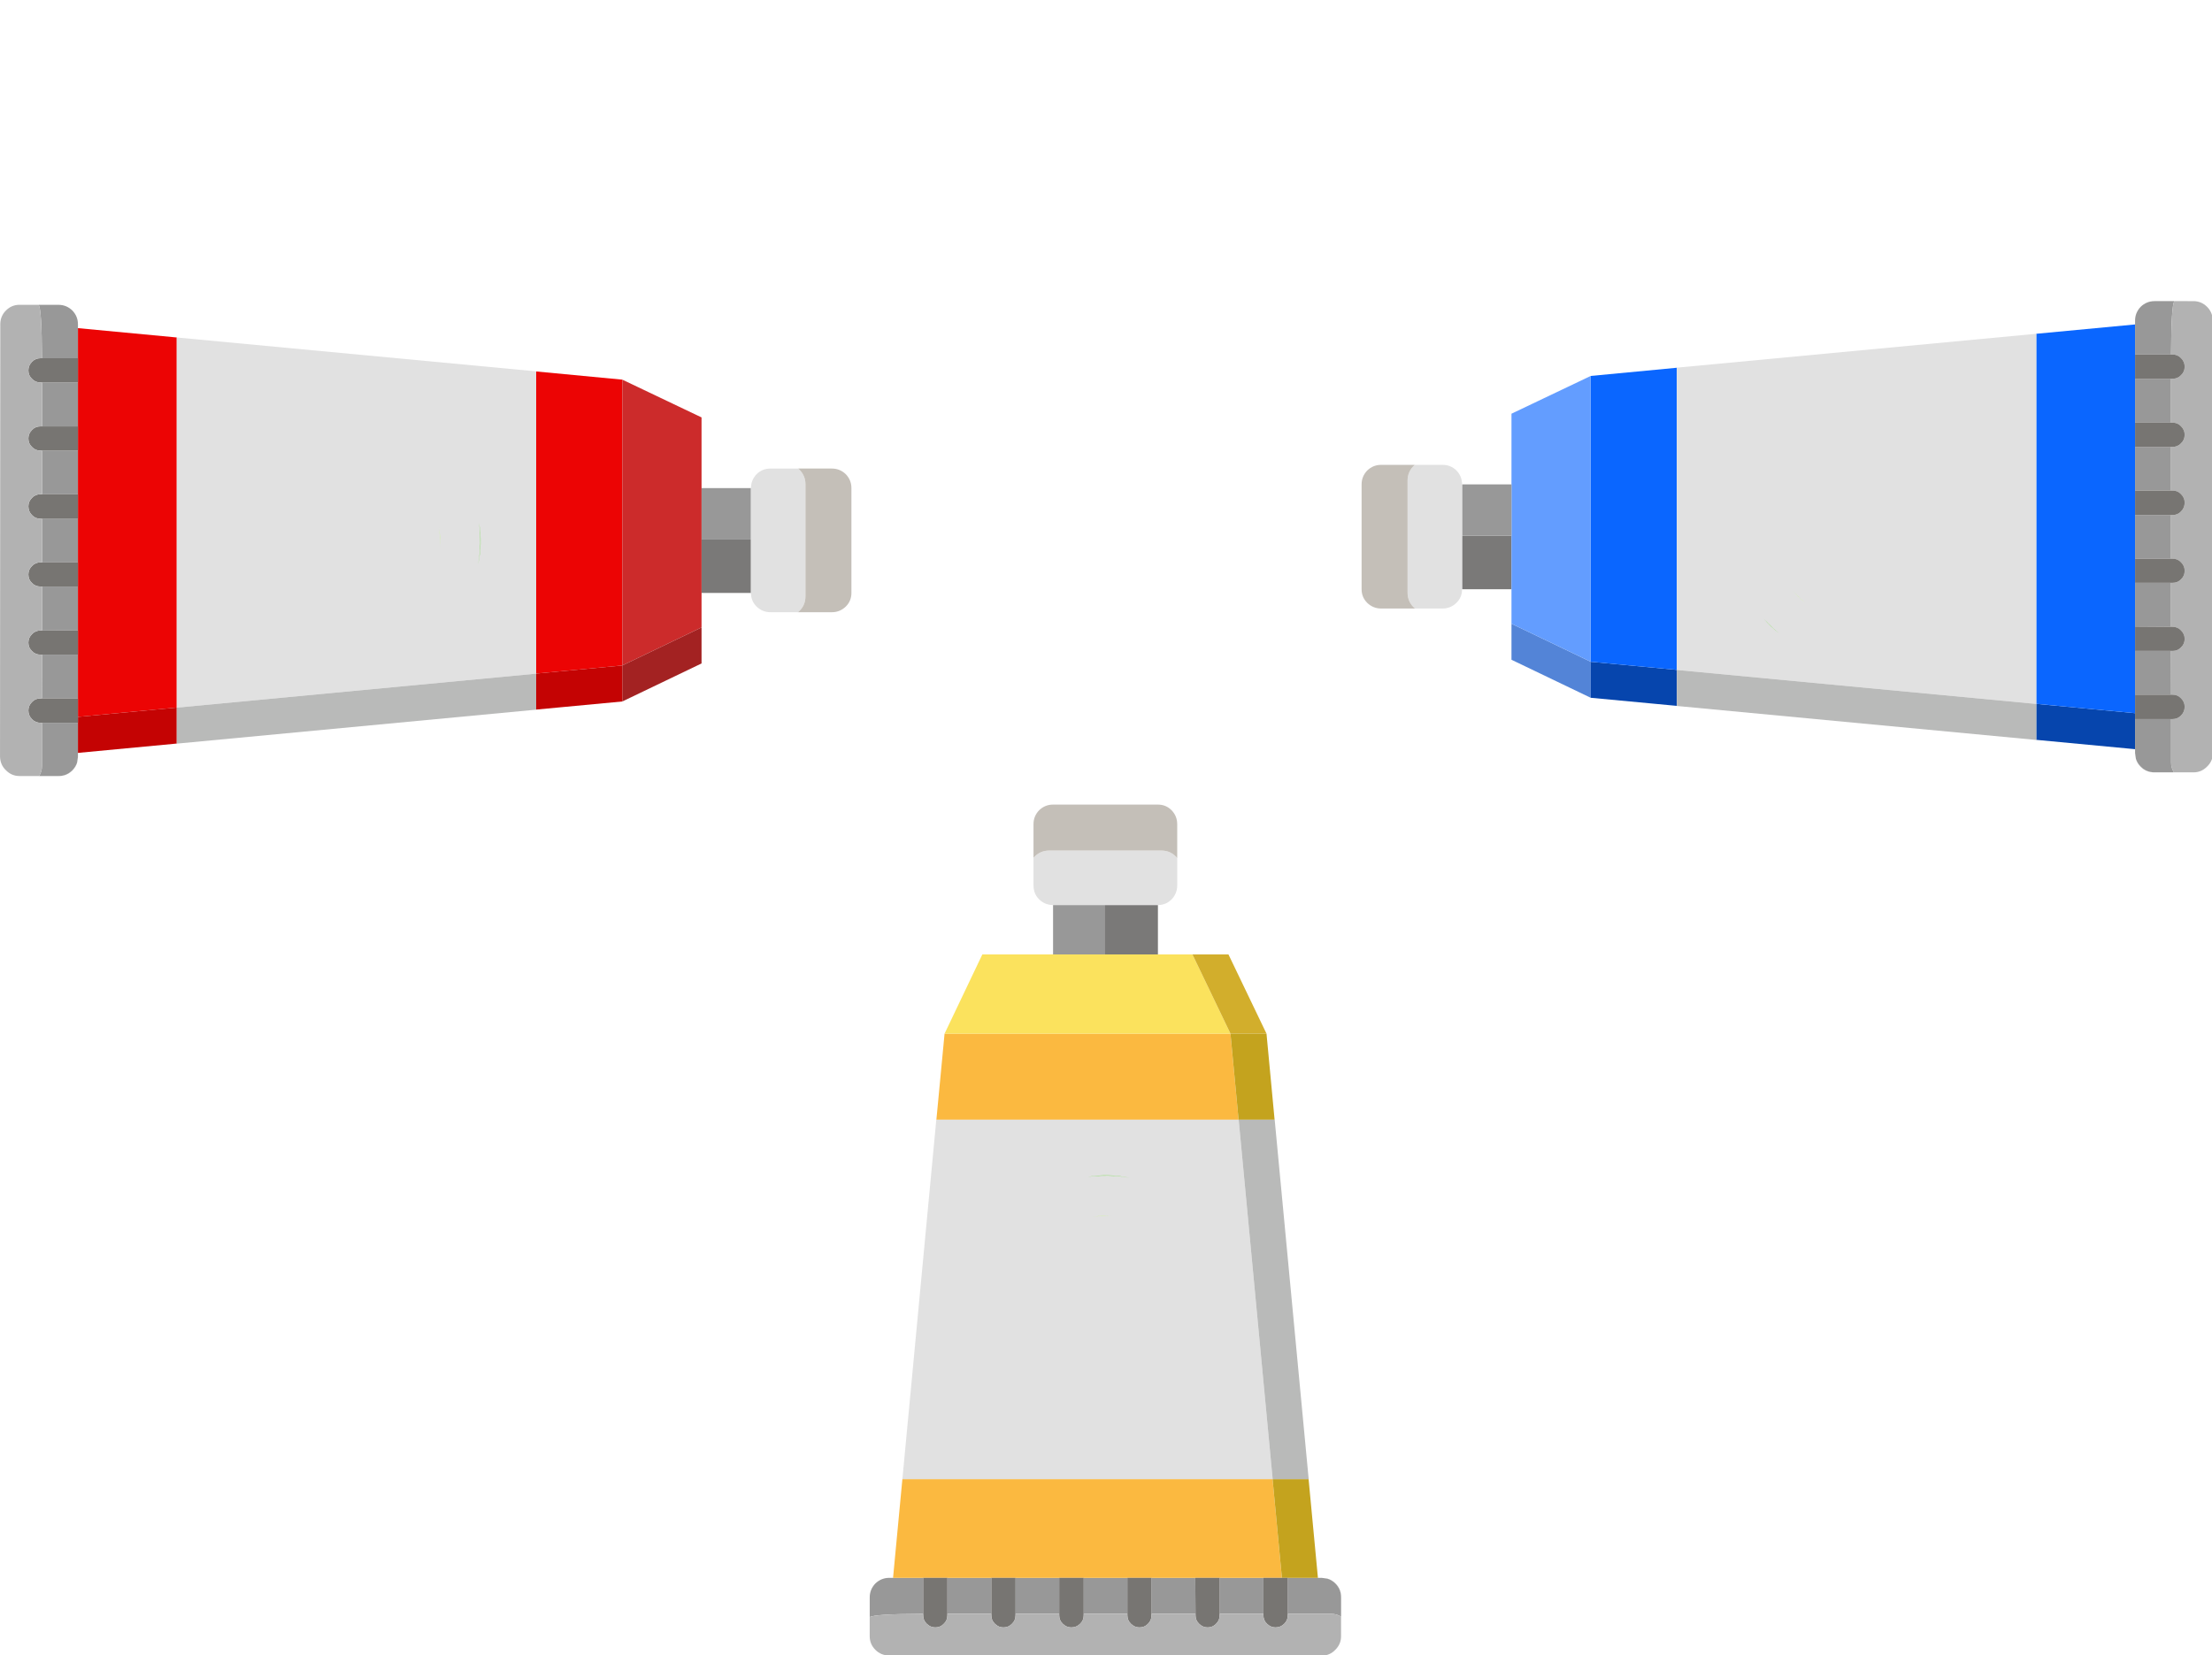 <?xml version="1.0" encoding="UTF-8" standalone="no"?>
<svg
   xmlns:dc="http://purl.org/dc/elements/1.1/"
   xmlns:cc="http://creativecommons.org/ns#"
   xmlns:rdf="http://www.w3.org/1999/02/22-rdf-syntax-ns#"
   xmlns:svg="http://www.w3.org/2000/svg"
   xmlns="http://www.w3.org/2000/svg"
   xmlns:xlink="http://www.w3.org/1999/xlink"
   xmlns:sodipodi="http://sodipodi.sourceforge.net/DTD/sodipodi-0.dtd"
   xmlns:inkscape="http://www.inkscape.org/namespaces/inkscape"
   version="1.1"
   preserveAspectRatio="none"
   x="0px"
   y="0px"
   width="1403"
   height="1050"
   viewBox="0 0 1403 1050"
   id="svg239"
   sodipodi:docname="model.svg"
   inkscape:version="0.92.3 (2405546, 2018-03-11)">
  <sodipodi:namedview
     pagecolor="#ffffff"
     bordercolor="#666666"
     borderopacity="1"
     objecttolerance="10"
     gridtolerance="10"
     guidetolerance="10"
     inkscape:pageopacity="0"
     inkscape:pageshadow="2"
     inkscape:window-width="1366"
     inkscape:window-height="705"
     id="namedview241"
     showgrid="false"
     inkscape:zoom="0.22843089"
     inkscape:cx="984.02858"
     inkscape:cy="-63.540177"
     inkscape:window-x="-8"
     inkscape:window-y="-8"
     inkscape:window-maximized="1"
     inkscape:current-layer="svg239" />
  <defs
     id="defs217">
    <g
       id="Symbol_1_copy_3_0_Layer0_0_FILL">
      <path
         d="M -111.6,91.45 V 71 l -45,-21.6 v 20.45 z"
         id="path136"
         inkscape:connector-curvature="0"
         style="fill:#5384d7;stroke:none" />
      <path
         d="M -62.7,96.05 V 75.65 75.6 L -111.6,71 v 20.45 l 48.9,4.6 m 260.2,24.6 v -17.1 -3.35 l -56.1,-5.3 v 0.05 20.4 z"
         id="path138"
         inkscape:connector-curvature="0"
         style="fill:#0645ad;stroke:none" />
      <path
         d="m -156.6,-0.55 h -28.05 V 29.8 h 28.05 z"
         id="path140"
         inkscape:connector-curvature="0"
         style="fill:#7a7978;stroke:none" />
      <path
         d="m -62.7,-96 -48.9,4.65 V 71 l 48.9,4.6 V -96 m 260.2,-7.5 v -17.1 l -56.1,5.3 V 94.9 l 56.1,5.3 V 89.7 64.85 51 26.15 v -13.7 -24.8 -13.9 -24.8 -13.75 -24.95 z"
         id="path142"
         inkscape:connector-curvature="0"
         style="fill:#0a66ff;stroke:none" />
      <path
         d="m -156.6,-29.75 v 29.2 30.35 19.6 l 45,21.6 V -91.35 l -45,21.45 z"
         id="path144"
         inkscape:connector-curvature="0"
         style="fill:#639dff;stroke:none" />
      <path
         d="m -184.65,-29.75 v 29.2 h 28.05 v -29.2 h -28.05 m 404.2,163.55 q -1.6,-2.5 -1.6,-5.55 0,-12.7 0,-24.7 H 197.5 v 17.1 2.2 l 0.45,3.2 q 0.75,2.5 2.75,4.5 3.2,3.25 7.9,3.25 h 10.95 M 197.5,51 l 20.4,0.15 q 0,-13.05 0,-25 H 197.5 V 51 m 0,13.85 V 89.7 h 20.45 Q 217.9,76.85 217.9,64.85 h -20.4 m 20.4,-77.2 h -20.4 v 24.8 h 20.4 q -0.05,-13.1 0,-24.8 m 0,-38.7 h -20.4 v 24.8 h 20.4 q -0.05,-13.5 0,-24.8 m 0,-13.75 q 0,-14.95 0,-24.95 h -20.4 v 24.95 h 20.4 m -20.4,-55.8 v 17.1 h 20.45 q 0,-0.7 0,-1.3 0.1,-26.15 1.85,-29.05 h -11.2 q -4.55,0 -7.9,3.2 -3.2,3.35 -3.2,7.9 z"
         id="path146"
         inkscape:connector-curvature="0"
         style="fill:#989898;stroke:none" />
      <path
         d="m -211.5,-40.85 q -4.1,3.65 -4.1,8.9 V 31.7 q 0,5.55 4.25,9.05 h 15.6 q 4.55,0 7.9,-3.2 3.2,-3.2 3.2,-7.75 v -30.35 -29.2 q 0,-4.55 -3.2,-7.9 -3.2,-3.2 -7.9,-3.2 H -211.5 M 141.4,94.95 V 94.9 -115.3 L -62.7,-96.05 V -96 75.6 75.65 l 204.1,19.3 M 10.05,37.3 Q 6.221,34.327 3.1,30.5 q 0.75,0.875 1.5,1.7 2.6,2.8 5.45,5.1 m -23.4,9.25 q 1.3,1.4 2.65,2.75 2.9,2.975 6.05,5.6 -4.736,-3.731 -8.7,-8.35 z"
         id="path148"
         inkscape:connector-curvature="0"
         style="fill:#e1e1e1;stroke:none" />
      <path
         d="m -238.5,-37.65 q -3.2,3.35 -3.2,7.9 V 29.8 q 0,4.55 3.2,7.75 3.35,3.2 7.9,3.2 h 19.25 q -4.25,-3.5 -4.25,-9.05 v -63.65 q 0,-5.25 4.1,-8.9 h -19.1 q -4.55,0 -7.9,3.2 z"
         id="path150"
         inkscape:connector-curvature="0"
         style="fill:#c4bfb8;stroke:none" />
      <path
         d="m 141.4,115.4 v -0.05 -20.4 L -62.7,75.65 v 20.4 0.05 z"
         id="path152"
         inkscape:connector-curvature="0"
         style="fill:#b9bab9;stroke:none" />
      <path
         d="m -10.7,49.3 q -1.35,-1.35 -2.65,-2.75 3.964,4.619 8.7,8.35 -3.15,-2.625 -6.05,-5.6 z"
         id="path154"
         inkscape:connector-curvature="0"
         style="fill:#5ccc2e;stroke:none" />
      <path
         d="m 3.1,30.5 q 3.121,3.827 6.95,6.8 Q 7.2,35 4.6,32.2 3.85,31.375 3.1,30.5 Z"
         id="path156"
         inkscape:connector-curvature="0"
         style="fill:#acef54;stroke:none" />
      <path
         d="m 200.7,130.55 q -2,-2 -2.75,-4.5 0.7,2.6 2.75,4.65 3.35,3.25 7.9,3.1 -4.7,0 -7.9,-3.25 m 17.25,-235.35 q 0,0.6 0,1.3 h 0.85 q 2.9,0 4.8,2.05 2.05,2.05 2.05,4.85 0,2.9 -2.05,4.8 -1.9,2.05 -4.8,2.05 h -0.9 q 0,10 0,24.95 h 0.9 q 2.9,0 4.8,2.05 2.05,2.05 2.05,4.8 0,2.95 -2.05,4.85 -1.9,2.05 -4.8,2.05 h -0.9 q -0.05,11.3 0,24.8 h 0.9 q 2.9,0 4.8,2.05 2.05,2.05 2.05,4.8 0,2.95 -2.05,5 -1.9,2.05 -4.8,2.05 h -0.9 q -0.05,11.7 0,24.8 h 0.9 q 2.9,0 4.8,2.05 2.05,2.05 2.05,4.8 0,2.95 -2.05,4.85 -1.9,2 -4.8,2 h -0.9 q 0,11.95 0,25 h 0.9 q 2.9,0 4.8,2.05 2.05,2.05 2.05,4.8 0,2.9 -2.05,4.8 -1.9,2.05 -4.8,2.05 h -0.9 q 0,12 0.05,24.85 h 0.85 q 2.9,0 4.8,2.05 2.05,2.05 2.05,4.8 0,2.9 -2.05,4.95 -2,2.05 -4.8,2.05 h -0.85 q 0,12 0,24.7 0,3.05 1.6,5.55 h 11.1 q 4.5,0 7.7,-3.25 3.25,-3.05 3.4,-7.7 l -0.15,-245.6 q 0,-4.7 -3.25,-7.9 -3.2,-3.2 -7.7,-3.2 H 219.8 q -1.75,2.9 -1.85,29.05 z"
         id="path158"
         inkscape:connector-curvature="0"
         style="fill:#b2b2b2;stroke:none" />
      <path
         d="m 218.8,89.7 h -0.85 -20.45 v 10.5 3.35 h 20.45 0.85 q 2.8,0 4.8,-2.05 2.05,-2.05 2.05,-4.95 0,-2.75 -2.05,-4.8 -1.9,-2.05 -4.8,-2.05 M 197.5,51 v 13.85 h 20.4 0.9 q 2.9,0 4.8,-2.05 2.05,-1.9 2.05,-4.8 0,-2.75 -2.05,-4.8 -1.9,-2.05 -4.8,-2.05 h -0.9 L 197.5,51 m 20.4,-24.85 h 0.9 q 2.9,0 4.8,-2 2.05,-1.9 2.05,-4.85 0,-2.75 -2.05,-4.8 -1.9,-2.05 -4.8,-2.05 h -0.9 -20.4 v 13.7 h 20.4 m -20.4,-52.4 v 13.9 h 20.4 0.9 q 2.9,0 4.8,-2.05 2.05,-2.05 2.05,-5 0,-2.75 -2.05,-4.8 -1.9,-2.05 -4.8,-2.05 h -0.9 -20.4 m 21.3,-38.55 h -0.9 -20.4 v 13.75 h 20.4 0.9 q 2.9,0 4.8,-2.05 2.05,-1.9 2.05,-4.85 0,-2.75 -2.05,-4.8 -1.9,-2.05 -4.8,-2.05 m 4.8,-36.65 q -1.9,-2.05 -4.8,-2.05 h -0.85 -20.45 v 13.75 h 20.4 0.9 q 2.9,0 4.8,-2.05 2.05,-1.9 2.05,-4.8 0,-2.8 -2.05,-4.85 z"
         id="path160"
         inkscape:connector-curvature="0"
         style="fill:#777572;stroke:none" />
    </g>
    <g
       id="Symbol_1_0_Layer0_0_FILL">
      <path
         d="M -156.6,29.75 V 0.55 h -28.05 v 29.2 h 28.05 m 374.55,75.05 q 0,-0.6 0,-1.3 H 197.5 v 17.1 2.15 q 0,4.55 3.2,7.9 3.35,3.2 7.9,3.2 h 11.2 q -1.75,-2.9 -1.85,-29.05 M 197.5,51.05 h 20.4 q -0.05,-11.3 0,-24.8 h -20.4 v 24.8 m 0,13.75 v 24.95 h 20.4 q 0,-10 0,-24.95 h -20.4 m 20.4,-77.25 h -20.4 v 24.8 h 20.4 q -0.05,-11.7 0,-24.8 m 0,-38.7 -20.4,0.15 v 24.85 h 20.4 q 0,-11.95 0,-25 m 0,-13.7 q 0,-12 0.05,-24.85 H 197.5 v 24.85 h 20.4 m -20.4,-55.8 v 17.1 h 20.45 q 0,-12 0,-24.7 0,-3.05 1.6,-5.55 H 208.6 q -4.7,0 -7.9,3.25 -2,2 -2.75,4.5 l -0.45,3.2 z"
         id="path163"
         inkscape:connector-curvature="0"
         style="fill:#989898;stroke:none" />
      <path
         d="m -156.6,-29.8 h -28.05 V 0.55 h 28.05 z"
         id="path165"
         inkscape:connector-curvature="0"
         style="fill:#7a7978;stroke:none" />
      <path
         d="m -62.7,-75.6 -48.9,4.6 V 91.35 L -62.7,96 V -75.6 m 260.2,10.75 v -24.85 -10.5 l -56.1,5.3 v 210.2 l 56.1,5.3 V 103.5 89.75 64.8 51.05 26.25 12.35 -12.45 -26.15 -51 Z"
         id="path167"
         inkscape:connector-curvature="0"
         style="fill:#fbb940;stroke:none" />
      <path
         d="m -156.6,-49.4 v 19.6 30.35 29.2 40.15 l 45,21.45 V -71 Z"
         id="path169"
         inkscape:connector-curvature="0"
         style="fill:#fbe25d;stroke:none" />
      <path
         d="m -111.6,-71 v -20.45 l -45,21.6 v 20.45 z"
         id="path171"
         inkscape:connector-curvature="0"
         style="fill:#d2ae2c;stroke:none" />
      <path
         d="M -111.6,-91.45 V -71 l 48.9,-4.6 v -0.05 -20.4 l -48.9,4.6 m 253,-3.5 v 0.05 l 56.1,-5.3 v -3.35 -17.1 l -56.1,5.3 z"
         id="path173"
         inkscape:connector-curvature="0"
         style="fill:#c4a31e;stroke:none" />
      <path
         d="m -211.35,-40.75 q -4.25,3.5 -4.25,9.05 v 63.65 q 0,5.25 4.1,8.9 h 15.75 q 4.7,0 7.9,-3.2 3.2,-3.35 3.2,-7.9 V 0.55 -29.8 q 0,-4.55 -3.2,-7.75 -3.35,-3.2 -7.9,-3.2 h -15.6 M 141.4,-94.9 v -0.05 l -204.1,19.3 V -75.6 96 96.05 L 141.4,115.3 V -94.9 M -7.95,3.2 q 0.15,2.25 0.5,4.45 -1.1,-6 -0.5,-11.9 -0.3,3.65 0,7.45 M -30.9,2.6 q 0.15,3.85 0.65,7.6 -2,-12.05 0.55,-23.9 -1.55,8 -1.2,16.3 z"
         id="path175"
         inkscape:connector-curvature="0"
         style="fill:#e1e1e1;stroke:none" />
      <path
         d="m -211.35,-40.75 h -19.25 q -4.55,0 -7.9,3.2 -3.2,3.2 -3.2,7.75 v 59.55 q 0,4.55 3.2,7.9 3.35,3.2 7.9,3.2 h 19.1 q -4.1,-3.65 -4.1,-8.9 V -31.7 q 0,-5.55 4.25,-9.05 z"
         id="path177"
         inkscape:connector-curvature="0"
         style="fill:#c4bfb8;stroke:none" />
      <path
         d="m 218.8,89.75 h -0.9 -20.4 v 13.75 h 20.45 0.85 q 2.9,0 4.8,-2.05 2.05,-2.05 2.05,-4.85 0,-2.9 -2.05,-4.8 -1.9,-2.05 -4.8,-2.05 M 197.5,51.05 V 64.8 h 20.4 0.9 q 2.9,0 4.8,-2.05 2.05,-2.05 2.05,-4.8 0,-2.95 -2.05,-4.85 -1.9,-2.05 -4.8,-2.05 h -0.9 -20.4 m 21.3,-38.7 h -0.9 -20.4 v 13.9 h 20.4 0.9 q 2.9,0 4.8,-2.05 2.05,-2.05 2.05,-4.8 0,-2.95 -2.05,-5 -1.9,-2.05 -4.8,-2.05 m -21.3,-38.5 v 13.7 h 20.4 0.9 q 2.9,0 4.8,-2.05 2.05,-2.05 2.05,-4.8 0,-2.95 -2.05,-4.85 -1.9,-2 -4.8,-2 h -0.9 -20.4 m 20.4,-25 h 0.9 q 2.9,0 4.8,-2.05 2.05,-2.05 2.05,-4.8 0,-2.9 -2.05,-4.8 -1.9,-2.05 -4.8,-2.05 h -0.9 -20.4 V -51 l 20.4,-0.15 m -20.4,-52.4 v 3.35 10.5 h 20.45 0.85 q 2.9,0 4.8,-2.05 2.05,-2.05 2.05,-4.8 0,-2.9 -2.05,-4.95 -2,-2.05 -4.8,-2.05 h -0.85 z"
         id="path179"
         inkscape:connector-curvature="0"
         style="fill:#777572;stroke:none" />
      <path
         d="m 219.55,-133.8 q -1.6,2.5 -1.6,5.55 0,12.7 0,24.7 h 0.85 q 2.8,0 4.8,2.05 2.05,2.05 2.05,4.95 0,2.75 -2.05,4.8 -1.9,2.05 -4.8,2.05 h -0.85 q -0.05,12.85 -0.05,24.85 h 0.9 q 2.9,0 4.8,2.05 2.05,1.9 2.05,4.8 0,2.75 -2.05,4.8 -1.9,2.05 -4.8,2.05 h -0.9 q 0,13.05 0,25 h 0.9 q 2.9,0 4.8,2 2.05,1.9 2.05,4.85 0,2.75 -2.05,4.8 -1.9,2.05 -4.8,2.05 h -0.9 q -0.05,13.1 0,24.8 h 0.9 q 2.9,0 4.8,2.05 2.05,2.05 2.05,5 0,2.75 -2.05,4.8 -1.9,2.05 -4.8,2.05 h -0.9 q -0.05,13.5 0,24.8 h 0.9 q 2.9,0 4.8,2.05 2.05,1.9 2.05,4.85 0,2.75 -2.05,4.8 -1.9,2.05 -4.8,2.05 h -0.9 q 0,14.95 0,24.95 h 0.9 q 2.9,0 4.8,2.05 2.05,1.9 2.05,4.8 0,2.8 -2.05,4.85 -1.9,2.05 -4.8,2.05 h -0.85 q 0,0.7 0,1.3 0.1,26.15 1.85,29.05 h 10.85 q 4.5,0 7.7,-3.2 3.25,-3.2 3.25,-7.9 l 0.15,-245.6 q -0.15,-4.65 -3.4,-7.7 -3.2,-3.25 -7.7,-3.25 h -11.1 m -21.6,7.75 q 0.75,-2.5 2.75,-4.5 3.2,-3.25 7.9,-3.25 -4.55,-0.15 -7.9,3.1 -2.05,2.05 -2.75,4.65 z"
         id="path181"
         inkscape:connector-curvature="0"
         style="fill:#b2b2b2;stroke:none" />
      <path
         d="m -30.25,10.2 q -0.5,-3.75 -0.65,-7.6 -0.35,-8.3 1.2,-16.3 -2.55,11.85 -0.55,23.9 z"
         id="path183"
         inkscape:connector-curvature="0"
         style="fill:#5ccc2e;stroke:none" />
      <path
         d="m -7.45,7.65 q -0.35,-2.2 -0.5,-4.45 -0.3,-3.8 0,-7.45 -0.6,5.9 0.5,11.9 z"
         id="path185"
         inkscape:connector-curvature="0"
         style="fill:#acef54;stroke:none" />
      <path
         d="m 141.4,-115.35 v -0.05 l -204.1,19.3 v 0.05 20.4 l 204.1,-19.3 z"
         id="path187"
         inkscape:connector-curvature="0"
         style="fill:#b9bab9;stroke:none" />
    </g>
    <g
       id="Symbol_1_copy_6_0_Layer0_0_FILL">
      <path
         d="M -156.6,29.75 V 0.55 h -28.05 v 29.2 h 28.05 m 365.2,104.1 h 11.2 q -1.75,-2.9 -1.85,-29.05 0,-0.6 0,-1.3 H 197.5 v 17.1 2.15 q 0,4.55 3.2,7.9 3.35,3.2 7.9,3.2 M 197.5,26.25 v 24.8 h 20.4 q -0.05,-11.3 0,-24.8 h -20.4 m 0,38.55 v 24.95 h 20.4 q 0,-10 0,-24.95 h -20.4 m 20.4,-77.25 h -20.4 v 24.8 h 20.4 q -0.05,-11.7 0,-24.8 M 197.5,-51 v 24.85 h 20.4 q 0,-11.95 0,-25 L 197.5,-51 m 20.4,-13.85 q 0,-12 0.05,-24.85 H 197.5 v 24.85 h 20.4 m -17.2,-65.7 q -2,2 -2.75,4.5 l -0.45,3.2 v 2.2 17.1 h 20.45 q 0,-12 0,-24.7 0,-3.05 1.6,-5.55 H 208.6 q -4.7,0 -7.9,3.25 z"
         id="path190"
         inkscape:connector-curvature="0"
         style="fill:#989898;stroke:none" />
      <path
         d="m -156.6,-29.8 h -28.05 V 0.55 h 28.05 z"
         id="path192"
         inkscape:connector-curvature="0"
         style="fill:#7a7978;stroke:none" />
      <path
         d="m -62.7,-75.6 -48.9,4.6 V 91.35 L -62.7,96 V -75.6 M 197.5,-51 v -13.85 -24.85 -10.5 l -56.1,5.3 v 210.2 l 56.1,5.3 V 103.5 89.75 64.8 51.05 v -24.8 -13.9 -24.8 -13.7 z"
         id="path194"
         inkscape:connector-curvature="0"
         style="fill:#ec0404;stroke:none" />
      <path
         d="m -156.6,-49.4 v 19.6 30.35 29.2 40.15 l 45,21.45 V -71 Z"
         id="path196"
         inkscape:connector-curvature="0"
         style="fill:#cc2b2b;stroke:none" />
      <path
         d="m -111.6,-71 v -20.45 l -45,21.6 v 20.45 z"
         id="path198"
         inkscape:connector-curvature="0"
         style="fill:#a32222;stroke:none" />
      <path
         d="M -111.6,-91.45 V -71 l 48.9,-4.6 v -0.05 -20.4 l -48.9,4.6 m 253,-3.5 v 0.05 l 56.1,-5.3 v -3.35 -17.1 l -56.1,5.3 z"
         id="path200"
         inkscape:connector-curvature="0"
         style="fill:#c40303;stroke:none" />
      <path
         d="m -211.35,-40.75 q -4.25,3.5 -4.25,9.05 v 63.65 q 0,5.25 4.1,8.9 h 15.75 q 4.7,0 7.9,-3.2 3.2,-3.35 3.2,-7.9 V 0.55 -29.8 q 0,-4.55 -3.2,-7.75 -3.35,-3.2 -7.9,-3.2 h -15.6 M 141.4,-94.9 v -0.05 l -204.1,19.3 V -75.6 96 96.05 L 141.4,115.3 V -94.9 M -7.95,3.2 q 0.15,2.25 0.5,4.45 -1.1,-6 -0.5,-11.9 -0.3,3.65 0,7.45 M -30.9,2.6 q 0.15,3.85 0.65,7.6 -2,-12.05 0.55,-23.9 -1.55,8 -1.2,16.3 z"
         id="path202"
         inkscape:connector-curvature="0"
         style="fill:#e1e1e1;stroke:none" />
      <path
         d="m -215.6,-31.7 q 0,-5.55 4.25,-9.05 h -19.25 q -4.55,0 -7.9,3.2 -3.2,3.2 -3.2,7.75 v 59.55 q 0,4.55 3.2,7.9 3.35,3.2 7.9,3.2 h 19.1 q -4.1,-3.65 -4.1,-8.9 z"
         id="path204"
         inkscape:connector-curvature="0"
         style="fill:#c4bfb8;stroke:none" />
      <path
         d="m 218.8,89.75 h -0.9 -20.4 v 13.75 h 20.45 0.85 q 2.9,0 4.8,-2.05 2.05,-2.05 2.05,-4.85 0,-2.9 -2.05,-4.8 -1.9,-2.05 -4.8,-2.05 M 197.5,51.05 V 64.8 h 20.4 0.9 q 2.9,0 4.8,-2.05 2.05,-2.05 2.05,-4.8 0,-2.95 -2.05,-4.85 -1.9,-2.05 -4.8,-2.05 h -0.9 -20.4 m 21.3,-38.7 h -0.9 -20.4 v 13.9 h 20.4 0.9 q 2.9,0 4.8,-2.05 2.05,-2.05 2.05,-4.8 0,-2.95 -2.05,-5 -1.9,-2.05 -4.8,-2.05 m -21.3,-38.5 v 13.7 h 20.4 0.9 q 2.9,0 4.8,-2.05 2.05,-2.05 2.05,-4.8 0,-2.95 -2.05,-4.85 -1.9,-2 -4.8,-2 h -0.9 -20.4 m 20.4,-25 h 0.9 q 2.9,0 4.8,-2.05 2.05,-2.05 2.05,-4.8 0,-2.9 -2.05,-4.8 -1.9,-2.05 -4.8,-2.05 h -0.9 -20.4 V -51 l 20.4,-0.15 m -20.4,-52.4 v 3.35 10.5 h 20.45 0.85 q 2.9,0 4.8,-2.05 2.05,-2.05 2.05,-4.8 0,-2.9 -2.05,-4.95 -2,-2.05 -4.8,-2.05 h -0.85 z"
         id="path206"
         inkscape:connector-curvature="0"
         style="fill:#777572;stroke:none" />
      <path
         d="m 241.75,-122.85 q -0.15,-4.65 -3.4,-7.7 -3.2,-3.25 -7.7,-3.25 h -11.1 q -1.6,2.5 -1.6,5.55 0,12.7 0,24.7 h 0.85 q 2.8,0 4.8,2.05 2.05,2.05 2.05,4.95 0,2.75 -2.05,4.8 -1.9,2.05 -4.8,2.05 h -0.85 q -0.05,12.85 -0.05,24.85 h 0.9 q 2.9,0 4.8,2.05 2.05,1.9 2.05,4.8 0,2.75 -2.05,4.8 -1.9,2.05 -4.8,2.05 h -0.9 q 0,13.05 0,25 h 0.9 q 2.9,0 4.8,2 2.05,1.9 2.05,4.85 0,2.75 -2.05,4.8 -1.9,2.05 -4.8,2.05 h -0.9 q -0.05,13.1 0,24.8 h 0.9 q 2.9,0 4.8,2.05 2.05,2.05 2.05,5 0,2.75 -2.05,4.8 -1.9,2.05 -4.8,2.05 h -0.9 q -0.05,13.5 0,24.8 h 0.9 q 2.9,0 4.8,2.05 2.05,1.9 2.05,4.85 0,2.75 -2.05,4.8 -1.9,2.05 -4.8,2.05 h -0.9 q 0,14.95 0,24.95 h 0.9 q 2.9,0 4.8,2.05 2.05,1.9 2.05,4.8 0,2.8 -2.05,4.85 -1.9,2.05 -4.8,2.05 h -0.85 q 0,0.7 0,1.3 0.1,26.15 1.85,29.05 h 10.85 q 4.5,0 7.7,-3.2 3.25,-3.2 3.25,-7.9 l 0.15,-245.6 m -41.05,-7.85 q -2.05,2.05 -2.75,4.65 0.75,-2.5 2.75,-4.5 3.2,-3.25 7.9,-3.25 -4.55,-0.15 -7.9,3.1 z"
         id="path208"
         inkscape:connector-curvature="0"
         style="fill:#b2b2b2;stroke:none" />
      <path
         d="m -30.25,10.2 q -0.5,-3.75 -0.65,-7.6 -0.35,-8.3 1.2,-16.3 -2.55,11.85 -0.55,23.9 z"
         id="path210"
         inkscape:connector-curvature="0"
         style="fill:#5ccc2e;stroke:none" />
      <path
         d="m -7.45,7.65 q -0.35,-2.2 -0.5,-4.45 -0.3,-3.8 0,-7.45 -0.6,5.9 0.5,11.9 z"
         id="path212"
         inkscape:connector-curvature="0"
         style="fill:#acef54;stroke:none" />
      <path
         d="m 141.4,-115.35 v -0.05 l -204.1,19.3 v 0.05 20.4 l 204.1,-19.3 z"
         id="path214"
         inkscape:connector-curvature="0"
         style="fill:#b9bab9;stroke:none" />
    </g>
  </defs>
  <g
     id="g237"
     transform="translate(0,191)">
    <g
       transform="matrix(1.117,0,0,1.117,1133.6,149.55)"
       id="g223">
      <g
         id="g221">
        <use
           xlink:href="#Symbol_1_copy_3_0_Layer0_0_FILL"
           id="use219"
           x="0"
           y="0"
           width="100%"
           height="100%" />
      </g>
    </g>
    <g
       transform="matrix(0,1.117,-1.117,0,701.15,589.45)"
       id="g229">
      <g
         id="g227">
        <use
           xlink:href="#Symbol_1_0_Layer0_0_FILL"
           id="use225"
           x="0"
           y="0"
           width="100%"
           height="100%" />
      </g>
    </g>
    <g
       transform="matrix(-1.117,0,0,-1.117,270.05,151.9)"
       id="g235">
      <g
         id="g233">
        <use
           xlink:href="#Symbol_1_copy_6_0_Layer0_0_FILL"
           id="use231"
           x="0"
           y="0"
           width="100%"
           height="100%" />
      </g>
    </g>
  </g>
</svg>
